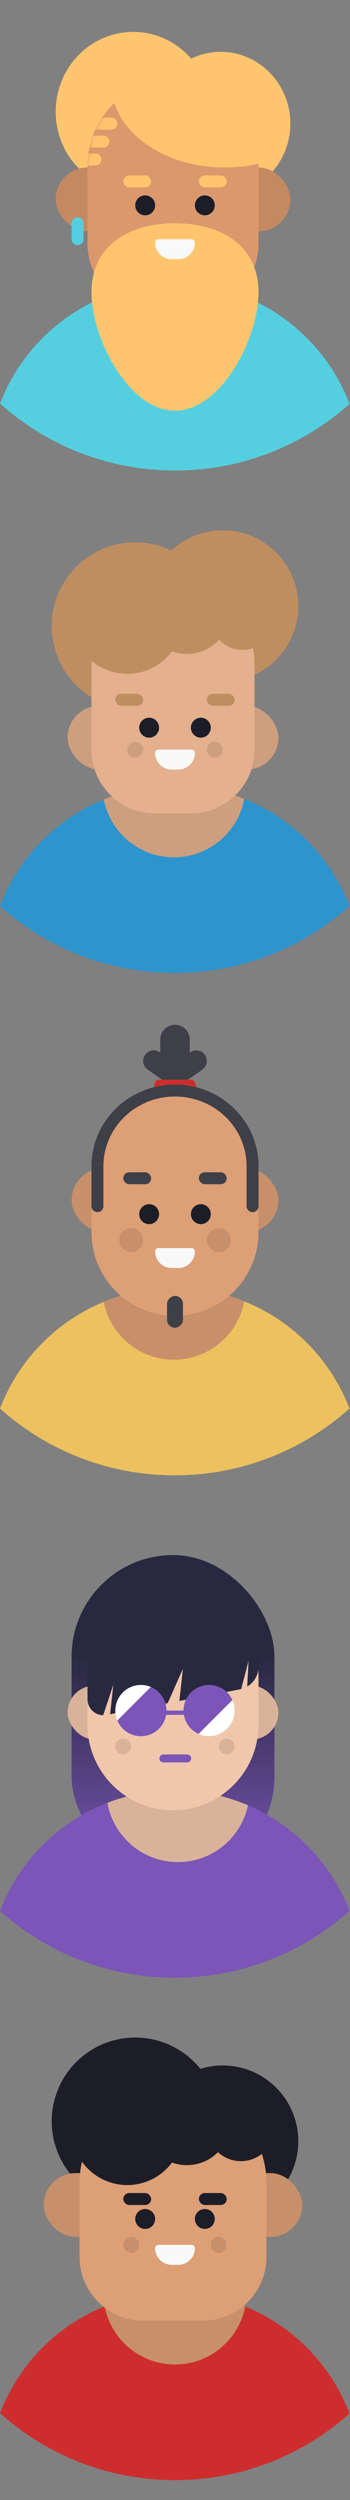 <svg width="88" height="627" viewBox="0 0 88 627" fill="none" xmlns="http://www.w3.org/2000/svg">
<rect x="0" y="0" width="88" height="627" fill="#808080" stroke="none"/>
<path fill-rule="evenodd" clip-rule="evenodd" d="M0.018 101.21C6.776 83.545 23.888 71 43.93 71C64.007 71 81.144 83.589 87.878 101.303C76.216 111.689 60.845 118 44 118C27.105 118 11.692 111.652 0.018 101.21Z" fill="#55CFE0"/>
<path fill-rule="evenodd" clip-rule="evenodd" d="M26.341 74.508C31.845 72.247 37.872 71 44.19 71C50.374 71 56.278 72.194 61.686 74.364C60.11 82.698 52.791 89 44 89C35.259 89 27.973 82.77 26.341 74.508Z" fill="#DA986C"/>
<path fill-rule="evenodd" clip-rule="evenodd" d="M26.341 74.508C31.845 72.247 37.873 71 44.192 71C50.375 71 56.279 72.194 61.686 74.364C60.111 82.697 52.791 89 44 89C35.259 89 27.974 82.77 26.341 74.508Z" fill="black" fill-opacity="0.1"/>
<ellipse cx="33.5" cy="28" rx="19.5" ry="20" fill="#FFC56F"/>
<ellipse cx="55.5" cy="31" rx="17.5" ry="18" fill="#FFC56F"/>
<rect x="14" y="42" width="59" height="16" rx="8" fill="#DA986C"/>
<rect x="14" y="42" width="59" height="16" rx="8" fill="black" fill-opacity="0.1"/>
<path d="M19.5 56L19.5 60" stroke="#55CFE0" stroke-width="3" stroke-linecap="round"/>
<path d="M22 41.5C22 29.626 31.626 20 43.5 20V20C55.374 20 65 29.626 65 41.5V61C65 70.389 57.389 78 48 78H39C29.611 78 22 70.389 22 61V41.5Z" fill="#DA986C"/>
<path fill-rule="evenodd" clip-rule="evenodd" d="M64.996 41.051C62.312 41.668 59.459 42 56.5 42C43.023 42 31.732 35.108 28.763 25.846C32.611 22.221 37.796 20 43.5 20C55.224 20 64.757 29.384 64.996 41.051Z" fill="#FFC56E"/>
<mask id="mask0_1343_79312" style="mask-type:alpha" maskUnits="userSpaceOnUse" x="22" y="20" width="43" height="58">
<path d="M22 41.5C22 29.626 31.626 20 43.5 20V20C55.374 20 65 29.626 65 41.5V61C65 70.389 57.389 78 48 78H39C29.611 78 22 70.389 22 61V41.5Z" fill="#DA986C"/>
</mask>
<g mask="url(#mask0_1343_79312)">
<path d="M19 35.5H26" stroke="#FFC56E" stroke-width="3" stroke-linecap="round"/>
<path d="M21 31H28" stroke="#FFC56E" stroke-width="3" stroke-linecap="round"/>
<path d="M17 40H24" stroke="#FFC56E" stroke-width="3" stroke-linecap="round"/>
</g>
<rect x="31" y="44" width="7" height="3" rx="1.5" fill="#FFC56F"/>
<rect x="50" y="44" width="7" height="3" rx="1.5" fill="#FFC56F"/>
<path d="M65 73.265C65 84.92 55.598 103 44 103C32.402 103 23 84.92 23 73.265C23 61.611 32.402 56 44 56C55.598 56 65 61.611 65 73.265Z" fill="#FFC56E"/>
<circle cx="36.5" cy="51.5" r="2.5" fill="#1D1D28"/>
<circle cx="51.5" cy="51.5" r="2.5" fill="#1D1D28"/>
<path d="M39 60.833C39 60.373 39.373 60 39.833 60H48.167C48.627 60 49 60.373 49 60.833V60.833C49 63.135 47.135 65 44.833 65H43.167C40.865 65 39 63.135 39 60.833V60.833Z" fill="#F9F9F9"/>
<path fill-rule="evenodd" clip-rule="evenodd" d="M0 227.257C6.746 209.567 23.871 197 43.93 197C63.99 197 81.114 209.567 87.86 227.257C76.192 237.671 60.8 244 43.93 244C27.06 244 11.668 237.671 0 227.257Z" fill="#2D94CE"/>
<path fill-rule="evenodd" clip-rule="evenodd" d="M26.081 200.508C31.584 198.247 37.612 197 43.93 197C50.114 197 56.018 198.194 61.426 200.364C59.85 208.697 52.531 215 43.739 215C34.999 215 27.713 208.77 26.081 200.508Z" fill="#E4B08D"/>
<path fill-rule="evenodd" clip-rule="evenodd" d="M26.081 200.508C31.584 198.247 37.612 197 43.93 197C50.114 197 56.018 198.194 61.426 200.364C59.85 208.697 52.531 215 43.739 215C34.999 215 27.713 208.77 26.081 200.508Z" fill="black" fill-opacity="0.1"/>
<circle cx="21" cy="21" r="21" transform="matrix(1 0 0 -1 13 178)" fill="#BF8E60"/>
<circle cx="19" cy="19" r="19" transform="matrix(1 0 0 -1 37 171)" fill="#BF8E60"/>
<rect x="17" y="177" width="53" height="16" rx="8" fill="#E4B08D"/>
<rect x="17" y="177" width="53" height="16" rx="8" fill="black" fill-opacity="0.1"/>
<path d="M23 166.5C23 155.178 32.178 146 43.5 146V146C54.822 146 64 155.178 64 166.5V188C64 196.837 56.837 204 48 204H39C30.163 204 23 196.837 23 188V166.5Z" fill="#E4B08D"/>
<circle cx="32" cy="155" r="14" fill="#BF8E60"/>
<circle cx="47" cy="153" r="11" fill="#BF8E60"/>
<circle cx="61" cy="155" r="8" fill="#BF8E60"/>
<rect x="29" y="174" width="7" height="3" rx="1.5" fill="#BF8E60"/>
<rect x="52" y="174" width="7" height="3" rx="1.5" fill="#BF8E60"/>
<circle cx="37.5" cy="182.5" r="2.5" fill="#1D1D28"/>
<circle cx="50.5" cy="182.5" r="2.5" fill="#1D1D28"/>
<path d="M39 188.833C39 188.373 39.373 188 39.833 188H48.167C48.627 188 49 188.373 49 188.833V188.833C49 191.135 47.135 193 44.833 193H43.167C40.865 193 39 191.135 39 188.833V188.833Z" fill="#F9F9F9"/>
<circle cx="34" cy="188" r="2" fill="#E4B08D"/>
<circle cx="34" cy="188" r="2" fill="black" fill-opacity="0.1"/>
<circle cx="54" cy="188" r="2" fill="#E4B08D"/>
<circle cx="54" cy="188" r="2" fill="black" fill-opacity="0.1"/>
<path fill-rule="evenodd" clip-rule="evenodd" d="M0 353.257C6.746 335.567 23.871 323 43.93 323C63.99 323 81.114 335.567 87.86 353.257C76.192 363.671 60.8 370 43.93 370C27.06 370 11.668 363.671 0 353.257Z" fill="#EDC15F"/>
<path fill-rule="evenodd" clip-rule="evenodd" d="M26.07 326.512C31.576 324.248 37.607 323 43.93 323C50.109 323 56.01 324.192 61.414 326.36C59.841 334.695 52.52 341 43.727 341C34.988 341 27.703 334.772 26.07 326.512Z" fill="#DD9F76"/>
<path fill-rule="evenodd" clip-rule="evenodd" d="M26.07 326.512C31.576 324.248 37.607 323 43.93 323C50.109 323 56.01 324.192 61.414 326.36C59.841 334.695 52.52 341 43.727 341C34.988 341 27.703 334.772 26.07 326.512Z" fill="black" fill-opacity="0.1"/>
<path fill-rule="evenodd" clip-rule="evenodd" d="M40.29 260.71C40.29 258.661 41.951 257 44 257C46.049 257 47.709 258.661 47.709 260.71V263.993L47.83 263.908C49.029 263.069 50.681 263.36 51.521 264.559C52.36 265.758 52.069 267.41 50.87 268.249L46.529 271.289C45.996 271.662 45.373 271.812 44.773 271.758C44.523 271.81 44.265 271.838 44 271.838C43.735 271.838 43.477 271.81 43.227 271.758C42.627 271.812 42.004 271.662 41.471 271.289L37.13 268.249C35.931 267.41 35.64 265.758 36.479 264.559C37.319 263.36 38.971 263.069 40.17 263.908L40.29 263.993V260.71Z" fill="#3F3F47"/>
<path d="M39.003 271.462C39.139 271.054 39.521 270.778 39.952 270.778H48.049C48.479 270.778 48.861 271.054 48.998 271.462L49.391 272.642C49.607 273.289 49.125 273.958 48.442 273.958H39.558C38.876 273.958 38.394 273.289 38.61 272.642L39.003 271.462Z" fill="#CE2D2D"/>
<rect x="18" y="293" width="52" height="16" rx="8" fill="#DD9F76"/>
<rect x="18" y="293" width="52" height="16" rx="8" fill="black" fill-opacity="0.1"/>
<path d="M23 293C23 281.402 32.402 272 44 272V272C55.598 272 65 281.402 65 293V309C65 320.598 55.598 330 44 330V330C32.402 330 23 320.598 23 309V293Z" fill="#DD9F76"/>
<path fill-rule="evenodd" clip-rule="evenodd" d="M23.006 292C23.278 280.909 32.575 272 44.003 272C55.432 272 64.728 280.909 65 292H61.993C61.721 282.566 53.769 275 44 275C34.231 275 26.28 282.566 26.007 292H23.006Z" fill="#3F3F47"/>
<path d="M23 292H26V302.5C26 303.328 25.328 304 24.5 304V304C23.672 304 23 303.328 23 302.5V292Z" fill="#3F3F47"/>
<path d="M62 292H65V302.5C65 303.328 64.328 304 63.5 304V304C62.672 304 62 303.328 62 302.5V292Z" fill="#3F3F47"/>
<circle cx="37.5" cy="304.5" r="2.5" fill="#1D1D28"/>
<circle cx="50.5" cy="304.5" r="2.5" fill="#1D1D28"/>
<rect x="31" y="294" width="7" height="3" rx="1.5" fill="#3F3F47"/>
<rect x="50" y="294" width="7" height="3" rx="1.5" fill="#3F3F47"/>
<rect x="42" y="333" width="8" height="4" rx="2" transform="rotate(-90 42 333)" fill="#3F3F47"/>
<path d="M39 313.833C39 313.373 39.373 313 39.833 313H48.167C48.627 313 49 313.373 49 313.833V313.833C49 316.135 47.135 318 44.833 318H43.167C40.865 318 39 316.135 39 313.833V313.833Z" fill="#F9F9F9"/>
<circle cx="33" cy="311" r="3" fill="#DD9F76"/>
<circle cx="33" cy="311" r="3" fill="black" fill-opacity="0.1"/>
<circle cx="55" cy="311" r="3" fill="#DD9F76"/>
<circle cx="55" cy="311" r="3" fill="black" fill-opacity="0.1"/>
<rect x="18" y="390" width="51" height="81" rx="25.5" fill="url(#paint0_linear_1343_79312)"/>
<path fill-rule="evenodd" clip-rule="evenodd" d="M0 479.257C6.746 461.567 23.871 449 43.93 449C63.99 449 81.114 461.567 87.86 479.257C76.192 489.671 60.8 496 43.93 496C27.06 496 11.668 489.671 0 479.257Z" fill="#7B56B8"/>
<path fill-rule="evenodd" clip-rule="evenodd" d="M27.012 452.137C32.261 450.111 37.966 449 43.93 449C50.467 449 56.693 450.335 62.349 452.746C60.625 460.889 53.396 467 44.739 467C35.868 467 28.496 460.583 27.012 452.137Z" fill="#F0C7AB"/>
<path fill-rule="evenodd" clip-rule="evenodd" d="M27.012 452.137C32.261 450.111 37.966 449 43.93 449C50.467 449 56.693 450.335 62.349 452.746C60.625 460.889 53.396 467 44.739 467C35.868 467 28.496 460.583 27.012 452.137Z" fill="black" fill-opacity="0.1"/>
<rect x="17" y="422.745" width="53" height="13.51" rx="6.755" fill="#F0C7AB"/>
<rect x="17" y="422.745" width="53" height="13.51" rx="6.755" fill="black" fill-opacity="0.1"/>
<path d="M22 420.5C22 408.626 31.626 399 43.5 399V399C55.374 399 65 408.626 65 420.5V432.5C65 444.374 55.374 454 43.5 454V454C31.626 454 22 444.374 22 432.5V420.5Z" fill="#F0C7AB"/>
<rect x="31" y="424" width="7" height="3" rx="1.5" fill="#1D1D28"/>
<rect x="50" y="424" width="7" height="3" rx="1.5" fill="#1D1D28"/>
<circle cx="36.5" cy="430.5" r="2.5" fill="#1D1D28"/>
<circle cx="51.5" cy="430.5" r="2.5" fill="#1D1D28"/>
<circle cx="31" cy="438" r="2" fill="#F0C7AB"/>
<circle cx="31" cy="438" r="2" fill="black" fill-opacity="0.1"/>
<circle cx="57" cy="438" r="2" fill="#F0C7AB"/>
<circle cx="57" cy="438" r="2" fill="black" fill-opacity="0.1"/>
<line x1="41.07" y1="441" x2="47.07" y2="441" stroke="#7B56B8" stroke-width="2" stroke-linecap="round"/>
<path fill-rule="evenodd" clip-rule="evenodd" d="M42 398C30.954 398 22 406.954 22 418V426.163C22 428.673 24.285 430.563 26.751 430.092L60.306 423.677C63.03 423.156 65 420.774 65 418C65 406.954 56.046 398 45 398H42Z" fill="#28283F"/>
<path d="M45.991 418.522L45 427.5H42L45.991 418.522Z" fill="#F0C7AB"/>
<path d="M62.5 416.5L62 426H60L62.5 416.5Z" fill="#F0C7AB"/>
<path d="M28.5 422.5L27.509 431.478H25.509L28.5 422.5Z" fill="#F0C7AB"/>
<circle cx="35.429" cy="429" r="6.429" fill="#7B56B8"/>
<circle cx="52.572" cy="429" r="6.429" fill="#7B56B8"/>
<path fill-rule="evenodd" clip-rule="evenodd" d="M37.925 423.074L29.503 431.496C29.179 430.729 29 429.885 29 429C29 425.45 31.878 422.571 35.429 422.571C36.314 422.571 37.157 422.75 37.925 423.074Z" fill="white"/>
<path fill-rule="evenodd" clip-rule="evenodd" d="M49.925 434.86C50.732 435.225 51.628 435.429 52.571 435.429C56.122 435.429 59 432.55 59 429C59 428.057 58.797 427.161 58.432 426.354L49.925 434.86Z" fill="white"/>
<rect x="40.786" y="429" width="6.429" height="1.071" fill="#7B56B8"/>
<path fill-rule="evenodd" clip-rule="evenodd" d="M0.018 605.21C6.776 587.545 23.888 575 43.93 575C64.007 575 81.144 587.589 87.878 605.303C76.216 615.689 60.845 622 44 622C27.105 622 11.692 615.652 0.018 605.21Z" fill="#CE2D2D"/>
<path fill-rule="evenodd" clip-rule="evenodd" d="M26.341 578.508C31.845 576.247 37.872 575 44.19 575C50.374 575 56.278 576.194 61.686 578.364C60.11 586.698 52.791 593 44 593C35.259 593 27.973 586.77 26.341 578.508Z" fill="#DD9F76"/>
<path fill-rule="evenodd" clip-rule="evenodd" d="M26.341 578.508C31.845 576.247 37.873 575 44.192 575C50.375 575 56.279 576.194 61.686 578.364C60.111 586.697 52.791 593 44 593C35.259 593 27.974 586.77 26.341 578.508Z" fill="black" fill-opacity="0.1"/>
<circle cx="34" cy="532" r="21" fill="#1D1D28"/>
<circle cx="56" cy="537" r="19" fill="#1D1D28"/>
<rect x="11" y="545" width="65" height="16" rx="8" fill="#DD9F76"/>
<rect x="11" y="545" width="65" height="16" rx="8" fill="black" fill-opacity="0.1"/>
<path d="M20 547.5C20 534.521 30.521 524 43.5 524V524C56.479 524 67 534.521 67 547.5V566C67 574.837 59.837 582 51 582H36C27.163 582 20 574.837 20 566V547.5Z" fill="#DD9F76"/>
<circle cx="32" cy="534" r="14" fill="#1D1D28"/>
<circle cx="47" cy="532" r="11" fill="#1D1D28"/>
<circle cx="60.57" cy="533.5" r="8.5" fill="#1D1D28"/>
<rect x="31" y="550" width="7" height="3" rx="1.5" fill="#1D1D28"/>
<rect x="50" y="550" width="7" height="3" rx="1.5" fill="#1D1D28"/>
<circle cx="36.5" cy="556.5" r="2.5" fill="#1D1D28"/>
<circle cx="51.5" cy="556.5" r="2.5" fill="#1D1D28"/>
<path d="M39 563.833C39 563.373 39.373 563 39.833 563H48.167C48.627 563 49 563.373 49 563.833V563.833C49 566.135 47.135 568 44.833 568H43.167C40.865 568 39 566.135 39 563.833V563.833Z" fill="#F9F9F9"/>
<circle cx="33" cy="563" r="2" fill="#DD9F76"/>
<circle cx="33" cy="563" r="2" fill="black" fill-opacity="0.1"/>
<circle cx="55" cy="563" r="2" fill="#DD9F76"/>
<circle cx="55" cy="563" r="2" fill="black" fill-opacity="0.1"/>
<defs>
<linearGradient id="paint0_linear_1343_79312" x1="43.5" y1="390" x2="43.5" y2="471" gradientUnits="userSpaceOnUse">
<stop stop-color="#28283F"/>
<stop offset="0.302" stop-color="#28283F"/>
<stop offset="1" stop-color="#7B56B8"/>
</linearGradient>
</defs>
</svg>
